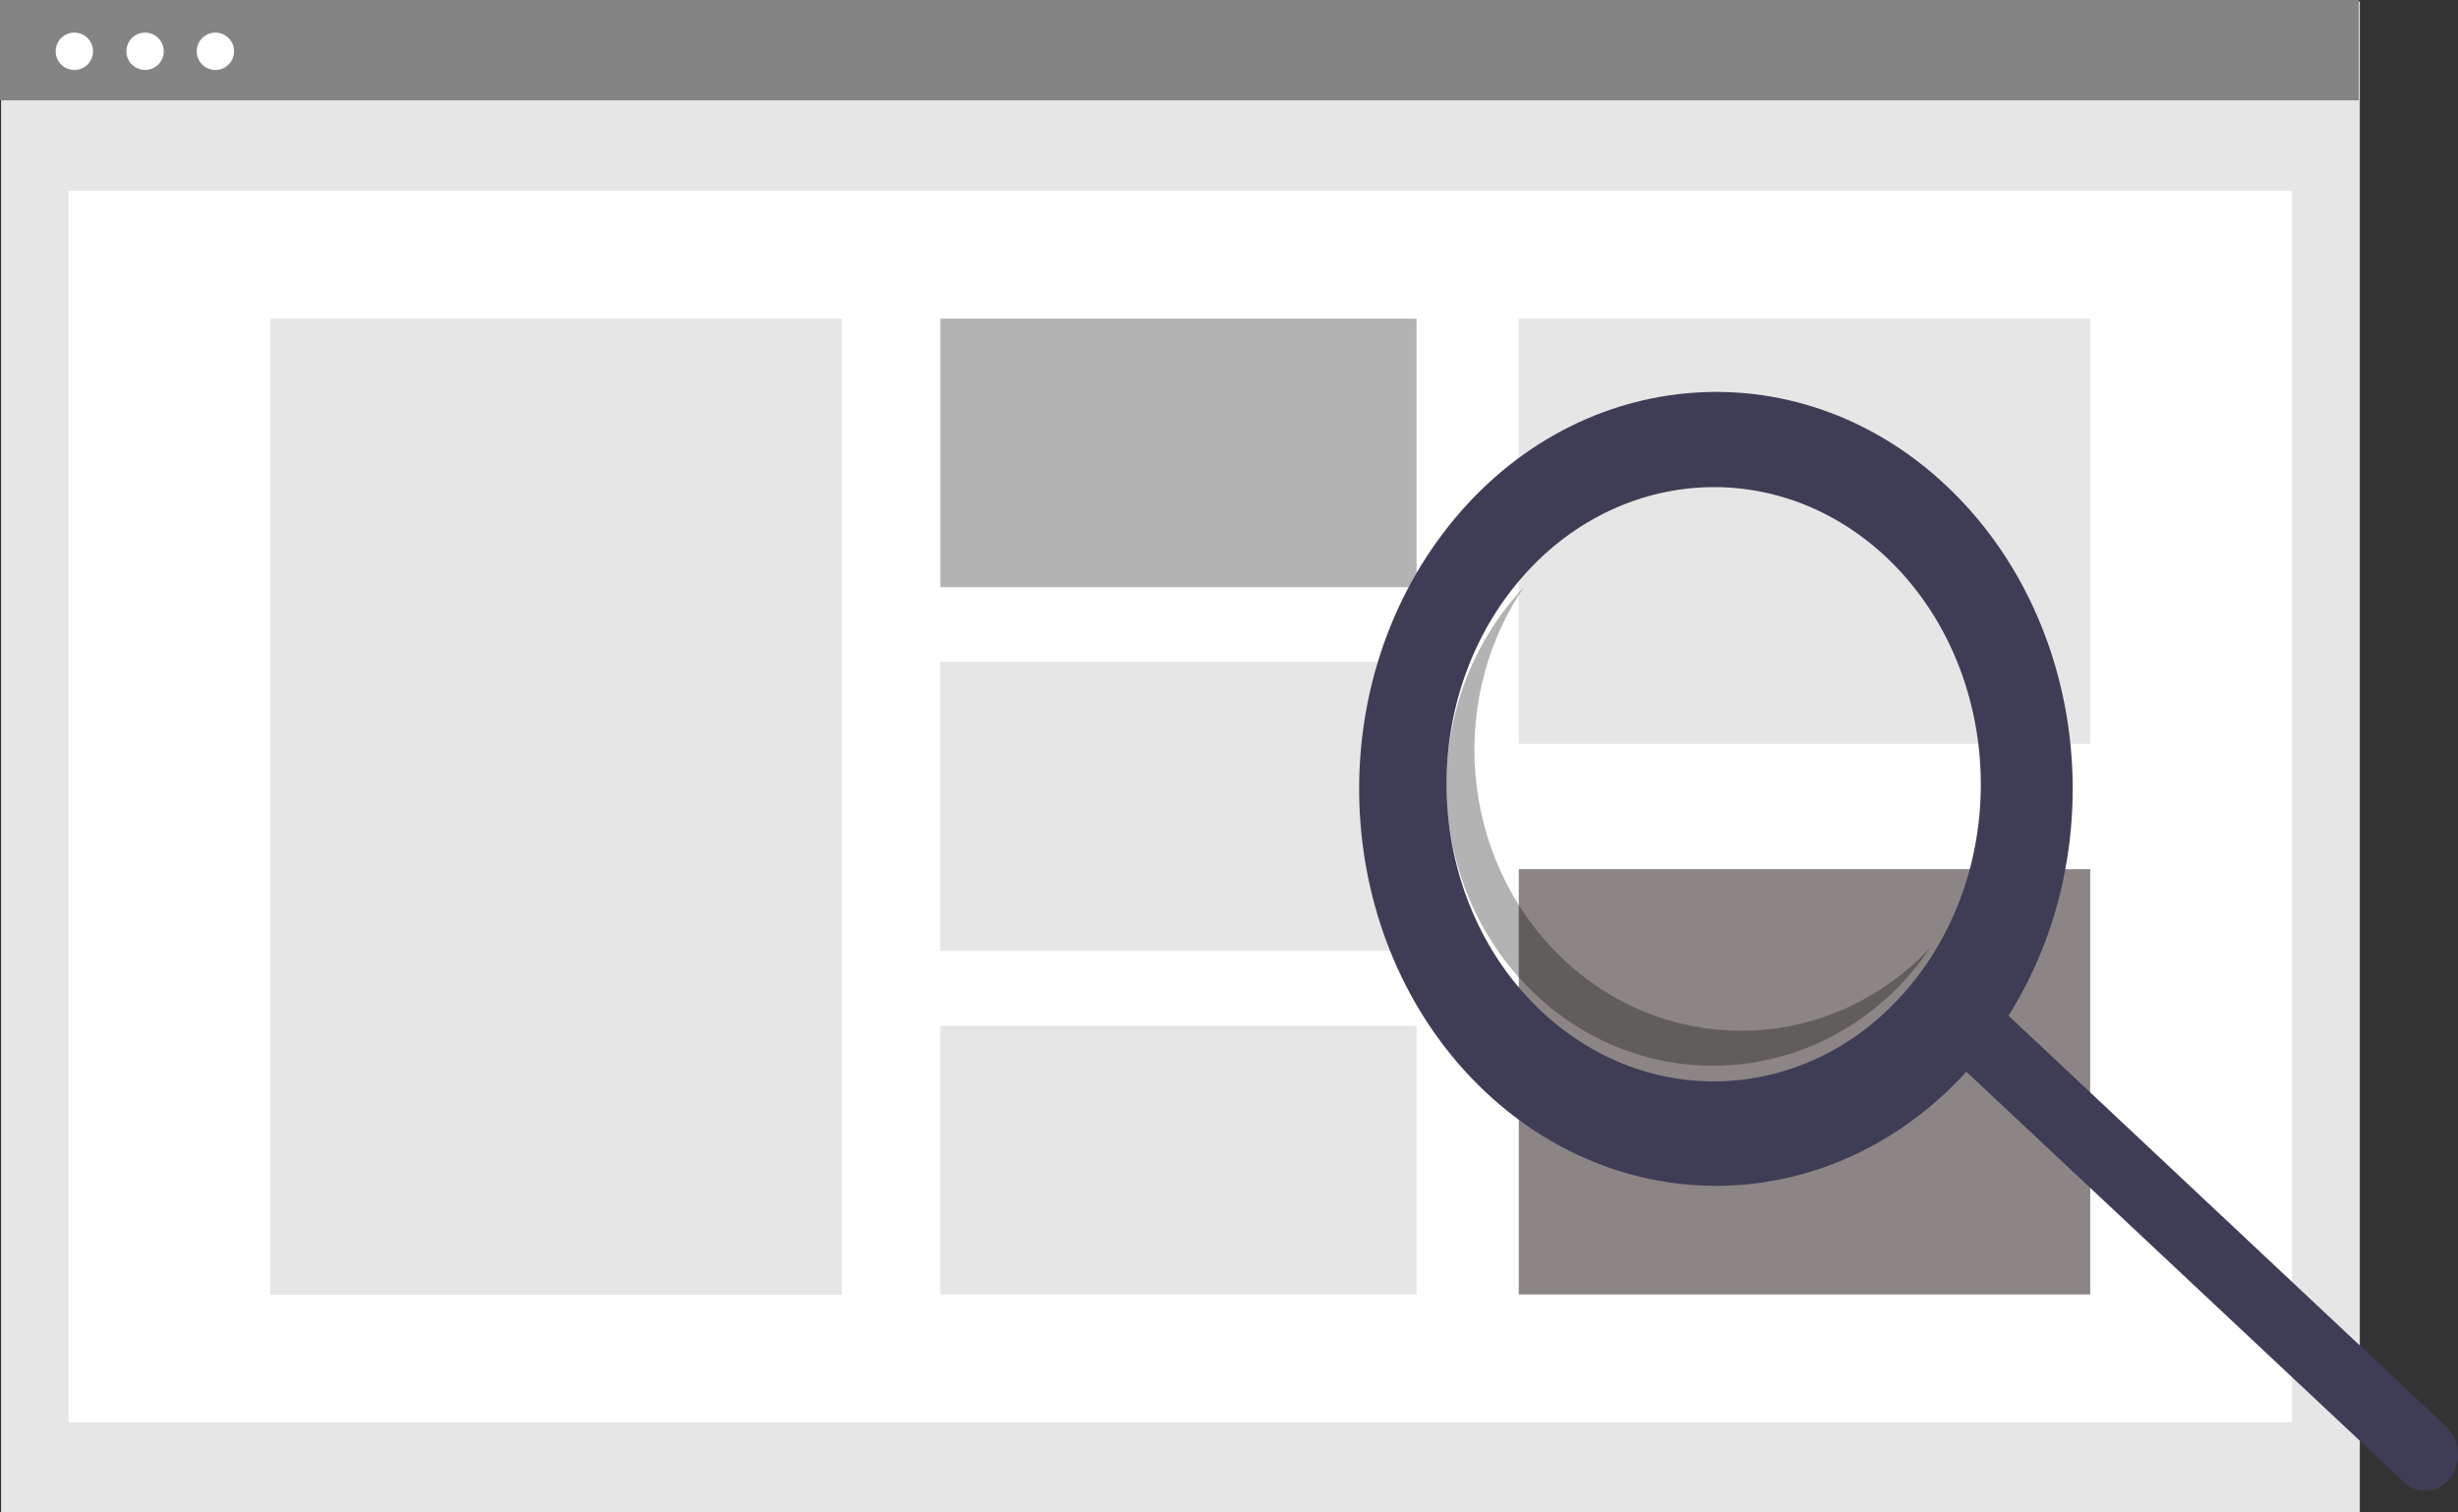 <?xml version="1.0" encoding="utf-8"?>
<!-- Generator: Adobe Illustrator 23.0.1, SVG Export Plug-In . SVG Version: 6.00 Build 0)  -->
<svg version="1.1" id="e8ab07fb-aa66-4eb8-9149-b5abc1630568"
	 xmlns="http://www.w3.org/2000/svg" xmlns:xlink="http://www.w3.org/1999/xlink" x="0px" y="0px" viewBox="0 0 671 412.8"
	 style="enable-background:new 0 0 671 412.8;" xml:space="preserve">
<rect x="0" y="0" width="671" height="412.8" fill="#333333" stroke="none"/>
<style type="text/css">
	.st0{fill:#E6E6E6;}
	.st1{fill:#FFFFFF;}
	.st2{fill:#848484;}
	.st3{fill:#B3B3B3;}
	.st4{fill:#8C8585;}
	.st5{fill:#3F3D56;}
	.st6{opacity:0.3;enable-background:new    ;}
</style>
<title>searchh</title>
<rect x="0.3" y="0.4" class="st0" width="643.9" height="412.4"/>
<rect x="18.7" y="52.1" class="st1" width="607" height="336.2"/>
<rect class="st2" width="643.9" height="27.4"/>
<circle class="st1" cx="20.3" cy="14" r="5.1"/>
<circle class="st1" cx="39.6" cy="14" r="5.1"/>
<circle class="st1" cx="58.8" cy="14" r="5.1"/>
<rect x="73.8" y="87" class="st0" width="156" height="266.5"/>
<rect x="256.7" y="87" class="st3" width="130" height="73.3"/>
<rect x="256.7" y="180.7" class="st0" width="130" height="78.9"/>
<rect x="256.7" y="280.1" class="st0" width="130" height="73.3"/>
<rect x="414.6" y="87" class="st0" width="156" height="116.1"/>
<rect x="414.6" y="237.3" class="st4" width="156" height="116.1"/>
<path class="st5" d="M531.2,132.5c-41-38.5-102.5-32.8-137.2,13s-29.5,114.1,11.6,152.7c38.5,36.1,95.3,33.7,131.2-5.6l119.5,112.1
	c3.3,3.2,8.6,3.1,11.8-0.3c0.3-0.3,0.5-0.6,0.8-0.9c3.2-4.3,2.7-10.3-1.1-14l0,0L548.3,277.3C577.1,231.4,569.7,168.6,531.2,132.5z
	 M523.6,266.4c-26,34.3-72,38.6-102.8,9.7s-34.7-80.1-8.7-114.3s72-38.6,102.8-9.7l0,0C545.6,181,549.5,232.2,523.6,266.4
	L523.6,266.4z"/>
<path class="st6" d="M428.4,263.4c-29-25.8-34.4-70.6-12.4-103.1c-1.4,1.5-2.7,3-4,4.6c-25.9,32.4-22,80.7,8.7,108
	s76.7,23.2,102.6-9.2c1.3-1.6,2.5-3.3,3.7-5C500.3,287.1,457.4,289.1,428.4,263.4z"/>
</svg>
